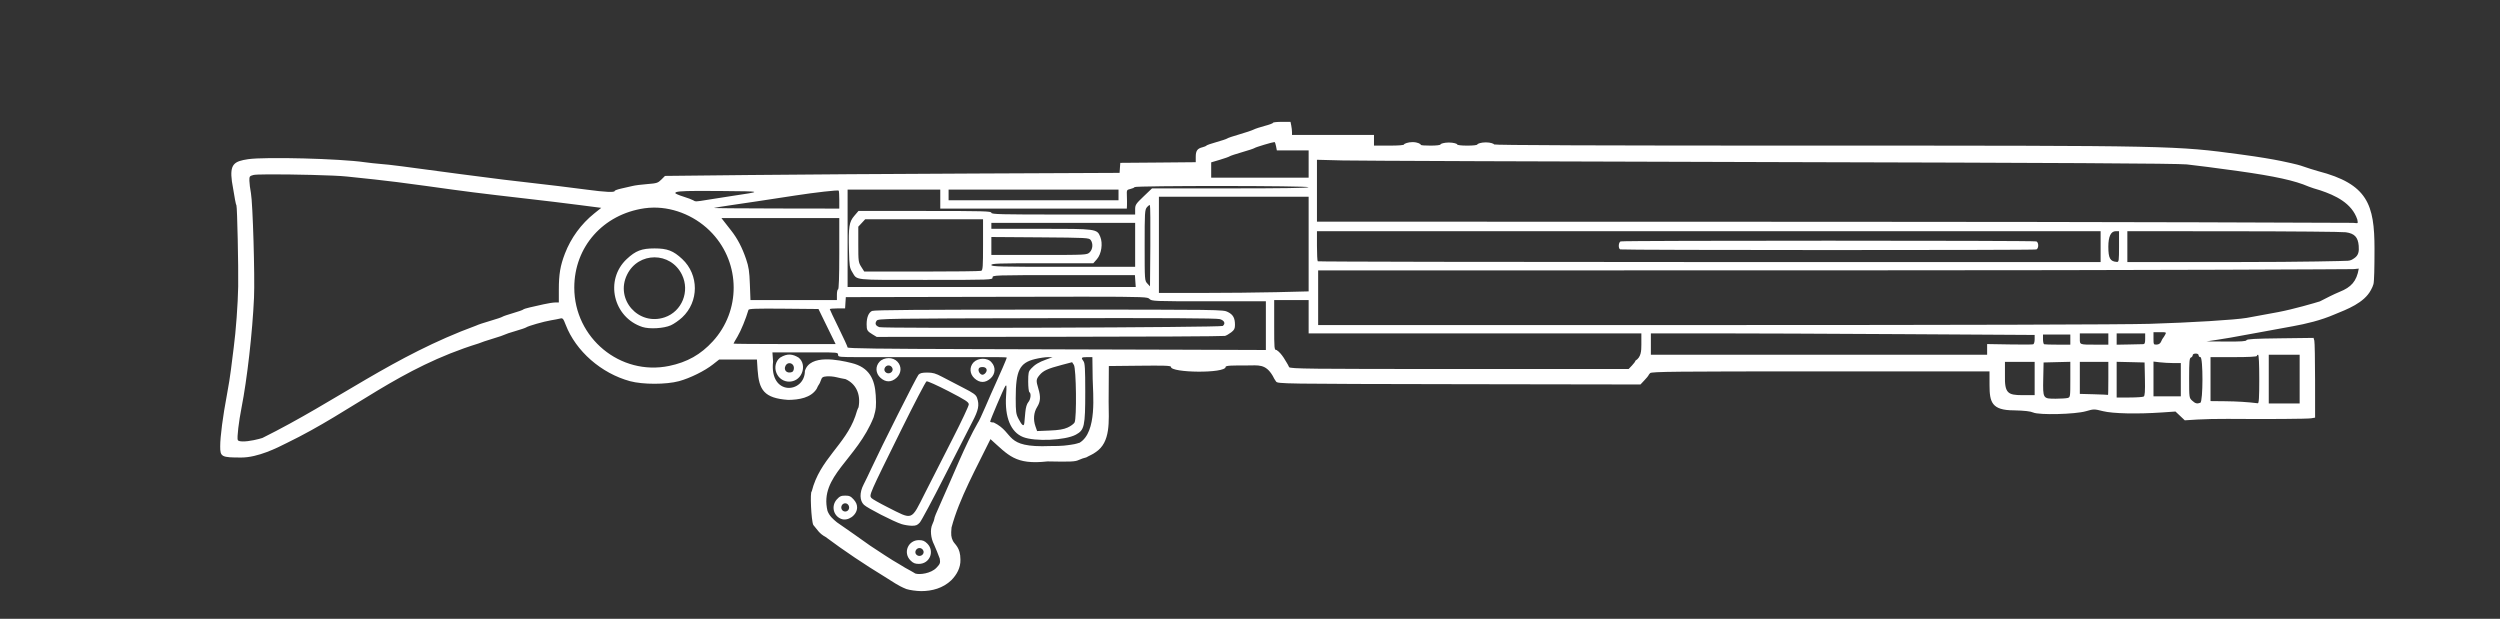 ﻿<?xml version="1.0" encoding="UTF-8" standalone="no"?>
<!DOCTYPE svg PUBLIC "-//W3C//DTD SVG 20010904//EN" "http://www.w3.org/TR/2001/REC-SVG-20010904/DTD/svg10.dtd">
<svg version="1.1" id="Frosty Editor v1.0.6.3" xmlns="http://www.w3.org/2000/svg" d1p1:xlink="http://www.w3.org/1999/xlink" viewBox="0 0 101 25" xmlns:d1p1="xmlns">
  <rect x="0" y="0" width="101" height="25" fill="#333333" stroke="none"/>
  <path stroke="none" fill="#ffffffff" d="M 51.783,4.923 C 51.588,4.923 51.429,4.940 51.429,4.961 51.429,4.983 51.279,5.039 51.096,5.086 50.914,5.134 50.710,5.201 50.643,5.236 50.576,5.270 50.321,5.356 50.075,5.427 49.829,5.497 49.607,5.572 49.580,5.594 49.554,5.615 49.360,5.680 49.149,5.739 48.937,5.798 48.753,5.862 48.740,5.881 48.727,5.900 48.654,5.931 48.578,5.950 48.372,6.001 48.308,6.092 48.308,6.335 48.308,6.553 48.308,6.553 48.308,6.553 46.784,6.567 46.784,6.567 46.784,6.567 45.260,6.579 45.260,6.579 45.260,6.579 45.245,6.782 45.245,6.782 45.245,6.782 45.231,6.984 45.231,6.984 45.231,6.984 39.437,7.010 39.437,7.010 39.437,7.010 36.250,7.023 32.118,7.051 30.254,7.071 26.866,7.107 26.866,7.107 26.866,7.107 26.717,7.256 26.717,7.256 26.717,7.256 26.581,7.392 26.534,7.407 26.147,7.437 25.915,7.454 25.649,7.489 25.556,7.513 25.462,7.537 25.261,7.583 25.109,7.615 24.958,7.648 24.833,7.692 24.833,7.715 24.833,7.779 24.450,7.762 23.717,7.663 23.341,7.612 22.817,7.546 22.553,7.516 20.736,7.310 19.757,7.190 18.593,7.033 16.190,6.709 15.765,6.654 15.400,6.626 15.189,6.609 14.887,6.576 14.728,6.553 13.733,6.409 10.718,6.331 10.025,6.431 9.455,6.516 9.277,6.633 9.369,7.330 9.491,8.072 9.526,8.255 9.552,8.298 9.583,8.347 9.636,10.791 9.623,11.572 9.612,12.267 9.528,13.407 9.442,14.044 9.401,14.348 9.349,14.758 9.327,14.956 9.305,15.154 9.232,15.608 9.165,15.964 9.004,16.814 8.896,17.639 8.896,18.032 8.895,18.458 8.945,18.485 9.755,18.484 10.420,18.483 11.195,18.096 11.584,17.898 14.303,16.582 16.110,14.873 19.337,13.875 19.416,13.839 19.675,13.752 19.913,13.681 20.150,13.610 20.366,13.537 20.393,13.518 20.419,13.500 20.614,13.434 20.825,13.374 21.036,13.313 21.230,13.247 21.257,13.227 21.329,13.172 21.973,12.987 22.257,12.941 22.393,12.919 22.559,12.887 22.625,12.870 22.736,12.842 22.754,12.863 22.856,13.127 23.265,14.186 24.289,15.082 25.451,15.399 25.968,15.539 26.915,15.539 27.432,15.399 27.880,15.277 28.473,14.984 28.806,14.720 29.055,14.524 29.055,14.524 29.055,14.524 29.818,14.524 29.818,14.524 29.818,14.524 30.580,14.524 30.580,14.524 30.580,14.524 30.607,14.944 30.607,14.944 30.607,14.944 30.663,15.751 30.863,16.088 31.846,16.156 32.280,16.151 32.757,16.074 32.991,15.712 33.028,15.626 33.071,15.545 33.087,15.532 33.103,15.519 33.137,15.443 33.164,15.364 33.205,15.241 33.240,15.218 33.401,15.205 33.505,15.196 33.677,15.211 33.784,15.238 33.891,15.265 34.059,15.300 34.158,15.316 34.573,15.499 34.786,15.917 34.685,16.456 34.659,16.489 34.600,16.651 34.554,16.816 34.150,17.970 33.117,18.555 32.794,19.853 32.718,19.853 32.774,21.039 32.857,21.208 33.018,21.392 33.092,21.555 33.354,21.693 34.086,22.242 34.950,22.819 35.755,23.309 36.055,23.489 36.261,23.657 36.619,23.798 36.751,23.841 37.018,23.878 37.211,23.881 37.657,23.881 38.096,23.763 38.433,23.441 38.656,23.216 38.811,22.933 38.802,22.612 38.802,22.104 38.570,22.002 38.498,21.851 38.424,21.697 38.415,21.604 38.442,21.311 38.748,20.149 39.467,18.867 40.015,17.741 40.744,18.391 41.010,18.788 42.320,18.641 43.259,18.660 43.436,18.652 43.577,18.585 43.667,18.543 43.807,18.494 43.888,18.478 44.001,18.410 44.137,18.364 44.265,18.268 44.879,17.865 44.795,17.026 44.789,16.224 44.797,14.788 44.797,14.788 44.797,14.788 46.033,14.775 46.033,14.775 46.033,14.775 46.991,14.765 47.308,14.768 47.307,14.823 47.304,15.065 49.508,15.093 49.516,14.824 49.517,14.763 49.801,14.764 50.382,14.764 50.838,14.764 51.127,14.690 51.418,15.184 51.451,15.257 51.511,15.359 51.552,15.412 51.624,15.507 51.688,15.508 58.949,15.521 66.275,15.533 66.275,15.533 66.275,15.533 66.436,15.361 66.436,15.361 66.436,15.361 66.525,15.266 66.599,15.179 66.599,15.165 66.599,15.152 66.630,15.110 66.667,15.073 66.726,15.014 67.709,15.004 73.556,15.004 80.376,15.004 80.376,15.004 80.376,15.004 80.377,15.568 80.377,15.568 80.377,15.568 80.379,16.244 80.462,16.578 81.365,16.578 81.787,16.588 82.034,16.616 82.140,16.665 82.380,16.775 83.839,16.739 84.274,16.613 84.590,16.521 84.600,16.521 84.961,16.611 85.362,16.711 86.345,16.732 87.361,16.662 87.889,16.626 87.889,16.626 87.889,16.626 88.077,16.803 88.077,16.803 88.077,16.803 88.265,16.981 88.265,16.981 88.265,16.981 88.773,16.949 88.773,16.949 88.773,16.949 89.053,16.931 89.605,16.920 90.001,16.923 91.589,16.936 93.227,16.925 93.374,16.899 93.530,16.872 93.530,16.872 93.530,16.872 93.529,15.374 93.529,15.374 93.529,15.374 93.529,14.550 93.515,13.825 93.499,13.764 93.468,13.651 93.468,13.651 93.468,13.651 92.123,13.668 92.123,13.668 92.123,13.668 91.101,13.680 90.773,13.698 90.758,13.744 90.743,13.789 90.539,13.802 89.938,13.798 89.137,13.793 89.137,13.793 89.137,13.793 89.570,13.728 89.570,13.728 89.570,13.728 89.966,13.668 90.196,13.628 90.794,13.516 90.913,13.493 91.150,13.450 91.322,13.420 91.493,13.390 91.731,13.346 91.850,13.323 91.969,13.300 92.325,13.235 92.642,13.178 93.156,13.084 93.756,12.946 94.322,12.700 94.820,12.496 95.511,12.240 95.786,11.715 95.832,11.627 95.868,11.558 95.888,11.478 95.918,11.362 95.930,10.809 95.930,10.047 95.928,8.271 95.664,7.436 93.650,6.914 93.201,6.787 92.986,6.692 92.810,6.651 92.566,6.595 92.029,6.443 90.554,6.244 87.867,5.882 87.913,5.883 73.122,5.883 64.645,5.883 60.358,5.867 60.358,5.835 60.358,5.807 60.219,5.752 60.027,5.752 59.835,5.752 59.686,5.807 59.686,5.835 59.686,5.863 59.518,5.883 59.278,5.883 59.038,5.883 58.870,5.863 58.870,5.835 58.870,5.807 58.726,5.758 58.534,5.758 58.342,5.758 58.197,5.807 58.197,5.835 58.197,5.863 58.030,5.883 57.790,5.883 57.550,5.883 57.398,5.874 57.398,5.846 57.398,5.819 57.276,5.743 57.070,5.741 56.886,5.740 56.723,5.808 56.723,5.835 56.723,5.864 56.517,5.883 56.133,5.883 55.509,5.883 55.509,5.883 55.509,5.883 55.509,5.667 55.509,5.667 55.509,5.667 55.509,5.451 55.509,5.451 55.509,5.451 53.853,5.451 53.853,5.451 53.853,5.451 52.197,5.451 52.197,5.451 52.197,5.451 52.197,5.337 52.197,5.337 52.197,5.337 52.197,5.274 52.183,5.155 52.167,5.073 52.137,4.923 52.137,4.923 52.137,4.923 Z M 51.490,5.739 C 51.507,5.739 51.535,5.814 51.552,5.907 51.584,6.075 51.584,6.075 51.584,6.075 52.226,6.075 52.226,6.075 52.226,6.075 52.869,6.075 52.869,6.075 52.869,6.075 52.869,6.627 52.869,6.627 52.869,6.627 52.869,7.179 52.869,7.179 52.869,7.179 50.900,7.179 50.900,7.179 50.900,7.179 48.932,7.179 48.932,7.179 48.932,7.179 48.932,6.869 48.932,6.869 48.932,6.869 48.932,6.559 48.932,6.559 48.932,6.559 49.280,6.456 49.280,6.456 49.280,6.456 49.472,6.399 49.650,6.336 49.676,6.316 49.703,6.295 49.930,6.220 50.180,6.148 50.431,6.077 50.658,6.001 50.685,5.980 50.728,5.945 51.416,5.739 51.490,5.739 Z M 53.205,6.455 C 54.249,6.482 54.249,6.482 54.249,6.482 54.823,6.496 62.606,6.526 71.543,6.548 83.104,6.576 87.952,6.603 88.345,6.642 88.649,6.673 89.589,6.794 90.434,6.912 91.907,7.119 92.712,7.296 93.266,7.536 93.345,7.570 93.556,7.638 93.734,7.688 94.346,7.893 95.016,8.204 95.236,8.871 95.271,9.059 95.264,9.015 95.066,9.003 94.997,8.999 85.554,8.963 74.076,8.960 53.205,8.955 53.205,8.955 53.205,8.955 53.205,7.705 53.205,7.705 53.205,7.705 Z M 10.829,7.045 C 11.773,7.039 13.546,7.079 14.008,7.131 14.246,7.158 14.753,7.211 15.136,7.250 15.519,7.288 16.459,7.407 17.225,7.514 18.875,7.745 19.294,7.798 21.233,8.021 22.215,8.134 22.527,8.171 23.446,8.288 24.290,8.397 24.290,8.397 24.290,8.397 24.008,8.623 24.008,8.623 24.008,8.623 23.479,9.048 23.066,9.612 22.823,10.244 22.635,10.733 22.577,11.077 22.577,11.700 22.577,12.220 22.577,12.220 22.577,12.220 22.431,12.220 22.431,12.220 22.431,12.220 22.351,12.220 22.140,12.253 21.963,12.293 21.786,12.333 21.533,12.391 21.401,12.420 21.269,12.449 21.150,12.488 21.137,12.505 21.124,12.523 20.940,12.588 20.729,12.649 20.518,12.710 20.323,12.777 20.297,12.797 20.270,12.818 20.048,12.893 19.802,12.964 19.556,13.034 19.301,13.121 19.234,13.155 15.894,14.381 13.618,16.196 10.600,17.694 10.547,17.714 10.388,17.754 10.248,17.783 9.908,17.854 9.631,17.851 9.605,17.776 9.570,17.679 9.646,17.037 9.758,16.468 9.983,15.331 10.200,13.417 10.262,12.028 10.300,11.172 10.213,8.200 10.138,7.803 10.105,7.632 10.077,7.406 10.075,7.303 10.072,7.127 10.083,7.111 10.240,7.069 10.291,7.055 10.514,7.047 10.829,7.045 Z M 49.368,7.514 C 51.121,7.515 52.869,7.532 52.869,7.563 52.869,7.595 51.782,7.611 49.705,7.611 46.541,7.611 46.541,7.611 46.541,7.611 46.201,7.936 46.201,7.936 46.201,7.936 45.884,8.239 45.860,8.276 45.860,8.464 45.860,8.667 45.860,8.667 45.860,8.667 42.956,8.667 42.956,8.667 42.956,8.667 40.406,8.667 40.051,8.658 40.051,8.595 40.051,8.532 39.721,8.523 37.367,8.523 34.682,8.523 34.682,8.523 34.682,8.523 34.513,8.721 34.513,8.721 34.513,8.721 34.305,8.964 34.275,9.156 34.298,10.113 34.313,10.738 34.325,10.820 34.427,10.985 34.645,11.334 34.398,11.308 37.390,11.308 40.067,11.308 40.099,11.306 40.099,11.211 40.099,11.117 40.132,11.115 42.975,11.115 45.851,11.115 45.851,11.115 45.851,11.115 45.867,11.355 45.867,11.355 45.867,11.355 45.884,11.595 45.884,11.595 45.884,11.595 40.063,11.595 40.063,11.595 40.063,11.595 34.243,11.595 34.243,11.595 34.243,11.595 34.243,9.627 34.243,9.627 34.243,9.627 34.243,7.659 34.243,7.659 34.243,7.659 36.115,7.659 36.115,7.659 36.115,7.659 37.987,7.659 37.987,7.659 37.987,7.659 37.987,8.043 37.987,8.043 37.987,8.043 37.987,8.427 37.987,8.427 37.987,8.427 41.755,8.427 41.755,8.427 41.755,8.427 45.524,8.427 45.524,8.427 45.524,8.427 45.530,8.295 45.530,8.295 45.530,8.295 45.533,8.222 45.532,8.052 45.526,7.916 45.516,7.676 45.520,7.668 45.663,7.636 45.745,7.618 45.823,7.584 45.838,7.559 45.858,7.528 47.616,7.513 49.368,7.514 Z M 38.323,7.659 C 41.755,7.659 41.755,7.659 41.755,7.659 45.188,7.659 45.188,7.659 45.188,7.659 45.188,7.875 45.188,7.875 45.188,7.875 45.188,8.091 45.188,8.091 45.188,8.091 41.755,8.091 41.755,8.091 41.755,8.091 38.323,8.091 38.323,8.091 38.323,8.091 38.323,7.875 38.323,7.875 38.323,7.875 Z M 33.884,7.701 C 33.896,7.713 33.907,7.882 33.907,8.075 33.907,8.427 33.907,8.427 33.907,8.427 31.350,8.423 31.350,8.423 31.350,8.423 29.944,8.421 28.816,8.411 28.842,8.401 28.868,8.391 29.203,8.337 29.586,8.281 29.969,8.226 30.401,8.162 30.546,8.139 30.691,8.117 30.961,8.075 31.146,8.048 31.331,8.020 31.774,7.953 32.130,7.898 32.927,7.775 33.854,7.670 33.884,7.701 Z M 28.214,7.713 C 28.462,7.712 28.771,7.714 29.154,7.717 30.850,7.733 30.841,7.727 29.514,7.926 29.223,7.969 28.805,8.035 28.584,8.072 28.109,8.151 28.095,8.152 28.002,8.090 27.962,8.064 27.784,7.997 27.606,7.942 27.428,7.887 27.282,7.823 27.282,7.800 27.282,7.739 27.472,7.716 28.214,7.713 Z M 46.820,7.947 C 49.845,7.947 49.845,7.947 49.845,7.947 52.869,7.947 52.869,7.947 52.869,7.947 52.869,9.859 52.869,9.859 52.869,9.859 52.869,11.772 52.869,11.772 52.869,11.772 51.565,11.804 51.565,11.804 51.565,11.804 50.848,11.821 49.487,11.835 48.540,11.835 46.820,11.835 46.820,11.835 46.820,11.835 46.820,9.891 46.820,9.891 46.820,9.891 Z M 46.438,8.286 C 46.446,8.283 46.453,8.284 46.457,8.288 46.472,8.304 46.480,9.048 46.473,9.943 46.460,11.569 46.460,11.569 46.460,11.569 46.352,11.453 46.352,11.453 46.352,11.453 46.245,11.339 46.244,11.324 46.244,9.911 46.244,8.579 46.250,8.478 46.336,8.372 46.374,8.326 46.414,8.293 46.438,8.286 Z M 26.404,8.387 C 27.271,8.378 28.165,8.765 28.784,9.436 29.920,10.667 29.926,12.555 28.799,13.788 28.307,14.326 27.764,14.632 27.032,14.784 25.060,15.191 23.201,13.655 23.201,11.620 23.201,9.974 24.364,8.659 26.034,8.415 26.156,8.398 26.280,8.388 26.404,8.387 Z M 29.147,8.811 C 31.527,8.811 31.527,8.811 31.527,8.811 33.907,8.811 33.907,8.811 33.907,8.811 33.907,10.251 33.907,10.251 33.907,10.251 33.907,11.179 33.889,11.692 33.858,11.692 33.832,11.692 33.811,11.789 33.811,11.908 33.811,12.124 33.811,12.124 33.811,12.124 32.065,12.124 32.065,12.124 32.065,12.124 30.319,12.124 30.319,12.124 30.319,12.124 30.295,11.488 30.295,11.488 30.295,11.488 30.276,10.962 30.250,10.785 30.142,10.467 29.983,10.000 29.791,9.634 29.540,9.315 29.436,9.183 29.305,9.016 29.249,8.943 Z M 34.953,8.859 C 37.334,8.859 37.334,8.859 37.334,8.859 39.715,8.859 39.715,8.859 39.715,8.859 39.715,9.886 39.715,9.886 39.715,9.886 39.715,10.778 39.705,10.917 39.639,10.942 39.597,10.958 38.518,10.971 37.240,10.971 34.916,10.971 34.916,10.971 34.916,10.971 34.795,10.781 34.795,10.781 34.795,10.781 34.680,10.599 34.675,10.555 34.675,9.873 34.675,9.158 34.675,9.158 34.675,9.158 34.814,9.009 34.814,9.009 34.814,9.009 Z M 40.051,9.003 C 42.956,9.003 42.956,9.003 42.956,9.003 45.860,9.003 45.860,9.003 45.860,9.003 45.860,9.891 45.860,9.891 45.860,9.891 45.860,10.780 45.860,10.780 45.860,10.780 42.956,10.780 42.956,10.780 42.956,10.780 40.406,10.780 40.051,10.771 40.051,10.707 40.051,10.645 40.312,10.635 42.111,10.635 44.170,10.635 44.170,10.635 44.170,10.635 44.314,10.472 44.314,10.472 44.314,10.472 44.499,10.260 44.563,9.833 44.449,9.561 44.318,9.247 44.293,9.243 42.045,9.243 40.051,9.243 40.051,9.243 40.051,9.243 40.051,9.123 40.051,9.123 40.051,9.123 Z M 53.205,9.340 C 69.035,9.340 69.035,9.340 69.035,9.340 84.865,9.340 84.865,9.340 84.865,9.340 84.865,9.963 84.865,9.963 84.865,9.963 84.865,10.587 84.865,10.587 84.865,10.587 69.067,10.587 69.067,10.587 69.067,10.587 60.378,10.587 53.255,10.573 53.237,10.556 53.219,10.538 53.205,10.257 53.205,9.931 Z M 85.477,9.340 C 85.609,9.340 85.609,9.340 85.609,9.340 85.609,9.963 85.609,9.963 85.609,9.963 85.609,10.528 85.601,10.587 85.525,10.582 85.249,10.564 85.177,10.436 85.177,9.965 85.177,9.554 85.280,9.340 85.477,9.340 Z M 85.945,9.340 C 90.230,9.343 90.230,9.343 90.230,9.343 92.586,9.345 94.629,9.363 94.769,9.383 95.123,9.433 95.262,9.579 95.292,9.930 95.312,10.168 95.279,10.317 95.117,10.428 95.025,10.492 94.971,10.526 94.852,10.535 94.740,10.543 93.087,10.587 90.325,10.587 85.945,10.587 85.945,10.587 85.945,10.587 85.945,9.963 85.945,9.963 85.945,9.963 Z M 40.051,9.575 C 42.024,9.589 42.024,9.589 42.024,9.589 43.912,9.603 43.999,9.608 44.064,9.697 44.169,9.840 44.148,10.075 44.021,10.195 43.910,10.299 43.895,10.300 41.980,10.300 40.051,10.300 40.051,10.300 40.051,10.300 40.051,9.937 40.051,9.937 40.051,9.937 Z M 73.872,9.724 C 69.698,9.724 65.524,9.733 65.474,9.753 65.384,9.787 65.371,10.040 65.458,10.076 65.545,10.110 82.178,10.113 82.268,10.078 82.369,10.040 82.369,9.791 82.268,9.753 82.219,9.733 78.045,9.724 73.872,9.724 Z M 26.442,10.036 C 25.924,10.036 25.680,10.129 25.321,10.465 24.421,11.307 24.770,12.823 25.953,13.210 26.238,13.303 26.817,13.269 27.100,13.143 27.225,13.088 27.432,12.943 27.562,12.822 28.242,12.186 28.242,11.101 27.562,10.465 27.203,10.129 26.959,10.036 26.442,10.036 Z M 26.442,10.396 C 26.882,10.396 27.322,10.630 27.551,11.098 27.879,11.769 27.551,12.582 26.856,12.819 25.798,13.179 24.842,12.099 25.333,11.098 25.561,10.630 26.002,10.396 26.442,10.396 Z M 95.214,10.859 C 95.257,10.854 95.275,10.860 95.295,10.850 95.209,11.371 94.981,11.606 94.525,11.788 94.251,11.903 94.023,12.022 93.722,12.176 93.522,12.239 92.656,12.492 92.042,12.608 91.292,12.749 91.106,12.783 90.770,12.842 90.301,12.923 88.529,13.032 86.840,13.083 85.884,13.113 78.950,13.132 69.258,13.132 53.253,13.132 53.253,13.132 53.253,13.132 53.253,12.028 53.253,12.028 53.253,12.028 53.253,10.924 53.253,10.924 53.253,10.924 74.052,10.922 74.052,10.922 74.052,10.922 87.883,10.921 94.917,10.876 95.060,10.873 95.140,10.871 95.172,10.863 95.214,10.859 Z M 43.753,11.986 C 46.317,11.986 46.364,12.004 46.436,12.075 46.530,12.169 46.595,12.172 48.836,12.172 51.141,12.172 51.141,12.172 51.141,12.172 51.141,13.156 51.141,13.156 51.141,13.156 51.141,14.140 51.141,14.140 51.141,14.140 47.816,14.128 47.816,14.128 47.816,14.128 45.988,14.121 42.186,14.111 39.367,14.104 35.556,14.095 34.243,14.077 34.243,14.037 34.243,14.006 34.081,13.652 33.883,13.250 33.685,12.848 33.523,12.506 33.523,12.489 33.523,12.473 33.662,12.460 33.832,12.460 34.142,12.460 34.142,12.460 34.142,12.460 34.156,12.232 34.156,12.232 34.156,12.232 34.171,12.004 34.171,12.004 34.171,12.004 40.255,11.992 40.255,11.992 40.255,11.992 41.763,11.989 42.898,11.986 43.753,11.986 Z M 51.477,12.124 C 52.173,12.124 52.173,12.124 52.173,12.124 52.869,12.124 52.869,12.124 52.869,12.124 52.869,12.796 52.869,12.796 52.869,12.796 52.869,13.468 52.869,13.468 52.869,13.468 59.590,13.468 59.590,13.468 59.590,13.468 66.311,13.468 66.311,13.468 66.311,13.468 66.311,13.924 66.311,13.924 66.311,13.924 66.310,14.175 66.304,14.428 66.071,14.572 66.071,14.599 66.009,14.686 65.933,14.765 65.796,14.908 65.796,14.908 65.796,14.908 58.976,14.908 58.976,14.908 58.976,14.908 52.840,14.908 52.148,14.900 52.080,14.833 52.020,14.694 51.941,14.594 51.861,14.452 51.781,14.334 51.693,14.218 51.573,14.140 51.480,14.140 51.477,14.108 51.477,13.132 Z M 31.661,12.471 C 33.067,12.484 33.067,12.484 33.067,12.484 33.195,12.748 33.195,12.748 33.195,12.748 33.265,12.893 33.421,13.211 33.541,13.456 33.759,13.900 33.759,13.900 33.759,13.900 31.697,13.900 31.697,13.900 31.697,13.900 30.562,13.900 29.634,13.892 29.634,13.882 29.634,13.872 29.708,13.741 29.798,13.591 29.931,13.370 30.136,12.870 30.238,12.519 30.252,12.471 30.560,12.461 31.661,12.471 Z M 42.384,12.508 C 37.230,12.508 35.319,12.522 35.231,12.562 35.092,12.626 35.011,12.826 35.012,13.103 35.012,13.341 35.035,13.379 35.251,13.510 35.419,13.611 35.419,13.611 35.419,13.611 42.404,13.607 42.404,13.607 42.404,13.607 46.245,13.605 49.435,13.588 49.491,13.571 49.548,13.554 49.661,13.488 49.743,13.425 49.864,13.332 49.893,13.274 49.893,13.127 49.893,12.849 49.819,12.713 49.608,12.606 49.418,12.508 49.368,12.508 42.384,12.508 Z M 42.292,12.854 C 47.085,12.844 49.154,12.855 49.280,12.892 49.467,12.946 49.521,13.071 49.400,13.168 49.324,13.230 35.712,13.277 35.530,13.217 35.373,13.164 35.333,13.072 35.418,12.956 35.481,12.871 35.735,12.867 42.292,12.854 Z M 87.001,13.420 C 87.265,13.420 87.265,13.420 87.265,13.420 87.526,13.420 87.529,13.422 87.469,13.528 87.436,13.587 87.398,13.647 87.384,13.660 87.370,13.673 87.336,13.736 87.309,13.800 87.275,13.878 87.217,13.917 87.130,13.921 87.006,13.927 87.001,13.918 87.001,13.674 Z M 66.695,13.468 C 69.155,13.468 69.155,13.468 69.155,13.468 70.508,13.468 73.997,13.482 76.908,13.500 82.200,13.532 82.200,13.532 82.200,13.532 82.200,13.711 82.200,13.711 82.200,13.711 82.200,13.811 82.174,13.899 82.140,13.910 82.107,13.922 81.675,13.924 81.180,13.915 80.280,13.900 80.280,13.900 80.280,13.900 80.280,14.116 80.280,14.116 80.280,14.116 80.280,14.332 80.280,14.332 80.280,14.332 73.488,14.332 73.488,14.332 73.488,14.332 66.695,14.332 66.695,14.332 66.695,14.332 66.695,13.900 66.695,13.900 66.695,13.900 Z M 84.025,13.468 C 84.601,13.468 84.601,13.468 84.601,13.468 85.177,13.468 85.177,13.468 85.177,13.468 85.177,13.696 85.177,13.696 85.177,13.696 85.177,13.924 85.177,13.924 85.177,13.924 84.682,13.924 84.682,13.924 84.682,13.924 84.003,13.924 84.025,13.932 84.025,13.680 Z M 85.513,13.468 C 86.089,13.468 86.089,13.468 86.089,13.468 86.665,13.468 86.665,13.468 86.665,13.468 86.665,13.684 86.665,13.684 86.665,13.684 86.665,13.856 86.648,13.901 86.581,13.904 86.535,13.906 86.275,13.912 86.005,13.917 85.513,13.926 85.513,13.926 85.513,13.926 85.513,13.697 85.513,13.697 85.513,13.697 Z M 82.537,13.516 C 83.089,13.516 83.089,13.516 83.089,13.516 83.641,13.516 83.641,13.516 83.641,13.516 83.641,13.720 83.641,13.720 83.641,13.720 83.641,13.924 83.641,13.924 83.641,13.924 83.137,13.924 83.137,13.924 83.137,13.924 82.859,13.924 82.611,13.917 82.584,13.908 82.558,13.899 82.537,13.807 82.537,13.704 Z M 32.988,14.236 C 33.826,14.236 33.858,14.239 33.858,14.332 33.858,14.424 33.891,14.428 34.755,14.428 35.801,14.432 36.722,14.428 37.795,14.428 38.671,14.425 39.474,14.428 40.307,14.428 40.509,14.428 40.675,14.437 40.675,14.448 40.675,14.476 40.378,15.166 40.208,15.532 40.128,15.704 39.949,16.110 39.810,16.436 39.671,16.761 39.532,17.053 39.502,17.084 38.994,17.968 38.491,19.247 38.014,20.301 37.815,20.742 37.747,20.909 37.747,20.959 37.747,20.989 37.712,21.088 37.669,21.179 37.569,21.389 37.599,21.740 37.740,22.009 37.818,22.189 37.894,22.371 37.966,22.568 37.994,22.745 37.981,22.781 37.835,22.935 37.614,23.170 37.151,23.228 36.979,23.171 36.958,23.164 36.869,23.097 36.763,23.045 36.657,22.992 36.481,22.889 36.370,22.817 35.930,22.566 35.617,22.344 35.154,22.044 34.681,21.703 34.304,21.446 33.811,21.101 33.655,20.972 33.508,20.848 33.430,20.638 33.097,19.232 34.614,18.571 35.296,16.855 35.394,16.522 35.405,16.409 35.380,15.968 35.341,15.326 35.125,14.839 34.398,14.665 33.892,14.538 32.725,14.297 32.518,14.985 32.516,15.898 31.076,16.020 31.232,14.608 31.206,14.236 31.206,14.236 31.206,14.236 31.435,14.236 31.435,14.236 31.435,14.236 31.963,14.241 32.438,14.236 32.988,14.236 Z M 31.516,14.448 C 31.332,14.593 31.277,14.850 31.369,15.070 31.563,15.534 32.201,15.534 32.395,15.070 32.486,14.850 32.448,14.592 32.264,14.447 32.033,14.309 31.822,14.260 31.516,14.448 Z M 88.705,14.284 C 88.780,14.284 88.825,14.311 88.825,14.356 88.825,14.395 88.858,14.428 88.897,14.428 89.009,14.428 89.005,16.228 88.894,16.271 88.762,16.322 88.690,16.303 88.564,16.186 88.442,16.074 88.441,16.069 88.441,15.273 88.441,14.606 88.453,14.468 88.513,14.445 88.553,14.430 88.585,14.387 88.585,14.351 88.585,14.311 88.635,14.284 88.705,14.284 Z M 91.226,14.332 C 91.256,14.332 91.274,14.692 91.274,15.316 91.274,16.075 91.260,16.298 91.214,16.292 90.813,16.242 90.379,16.215 89.894,16.210 89.305,16.204 89.305,16.204 89.305,16.204 89.305,15.316 89.305,15.316 89.305,15.316 89.305,14.428 89.305,14.428 89.305,14.428 90.241,14.428 90.241,14.428 90.241,14.428 90.834,14.428 91.178,14.411 91.178,14.380 91.178,14.354 91.199,14.332 91.226,14.332 Z M 91.658,14.332 C 92.282,14.332 92.282,14.332 92.282,14.332 92.906,14.332 92.906,14.332 92.906,14.332 92.906,15.316 92.906,15.316 92.906,15.316 92.906,16.300 92.906,16.300 92.906,16.300 92.282,16.300 92.282,16.300 92.282,16.300 91.658,16.300 91.658,16.300 91.658,16.300 91.658,15.316 91.658,15.316 91.658,15.316 Z M 43.916,14.428 C 44.132,14.428 44.132,14.428 44.132,14.428 44.144,15.304 44.144,15.304 44.144,15.304 44.152,15.898 44.338,17.461 43.610,17.890 43.574,17.891 43.487,17.939 43.267,17.967 43.089,17.990 42.953,18.024 42.428,18.020 40.534,18.098 41.022,17.500 40.147,17.068 40.068,17.068 40.003,17.052 40.003,17.032 40.003,16.973 40.542,15.708 40.612,15.604 40.668,15.522 40.673,15.577 40.645,15.995 40.589,16.861 40.835,17.458 41.331,17.656 41.807,17.847 43.037,17.792 43.464,17.561 43.811,17.374 43.844,17.223 43.844,15.824 43.844,14.898 43.831,14.669 43.773,14.593 43.664,14.449 43.683,14.428 43.916,14.428 Z M 42.332,14.429 C 42.524,14.431 42.524,14.431 42.524,14.431 42.265,14.525 42.265,14.525 42.265,14.525 41.967,14.632 41.808,14.728 41.651,14.898 41.553,15.004 41.539,15.066 41.539,15.416 41.539,15.635 41.561,15.828 41.588,15.844 41.668,15.894 41.641,16.135 41.543,16.248 41.483,16.318 41.441,16.459 41.423,16.652 41.408,16.815 41.390,17.007 41.384,17.079 41.368,17.250 41.294,17.201 41.149,16.924 41.047,16.730 41.035,16.647 41.035,16.084 41.035,14.970 41.190,14.658 41.816,14.506 41.994,14.463 42.226,14.428 42.332,14.429 Z M 39.695,14.494 C 39.563,14.498 39.428,14.542 39.332,14.639 39.154,14.829 39.172,15.110 39.373,15.289 39.583,15.477 39.807,15.477 40.017,15.289 40.218,15.110 40.235,14.829 40.057,14.639 39.977,14.536 39.827,14.491 39.695,14.494 Z M 35.898,14.468 C 35.766,14.471 35.627,14.514 35.533,14.614 35.355,14.804 35.372,15.085 35.573,15.265 35.783,15.452 36.007,15.452 36.218,15.265 36.419,15.085 36.436,14.804 36.258,14.614 36.169,14.517 36.030,14.465 35.898,14.468 Z M 31.885,14.672 C 31.979,14.668 32.074,14.742 32.074,14.867 32.074,14.945 32.042,15.013 31.998,15.030 31.795,15.108 31.640,14.954 31.738,14.771 31.773,14.706 31.829,14.675 31.885,14.672 Z M 87.001,14.607 C 87.253,14.637 87.253,14.637 87.253,14.637 87.392,14.654 87.640,14.667 87.805,14.668 88.105,14.668 88.105,14.668 88.105,14.668 88.105,15.340 88.105,15.340 88.105,15.340 88.105,16.012 88.105,16.012 88.105,16.012 87.553,16.012 87.553,16.012 87.553,16.012 87.001,16.012 87.001,16.012 87.001,16.012 87.001,15.309 87.001,15.309 87.001,15.309 Z M 83.641,14.617 C 83.641,15.333 83.641,15.333 83.641,15.333 83.641,16.035 83.639,16.049 83.533,16.078 83.473,16.094 83.259,16.107 83.056,16.108 82.531,16.109 82.531,16.109 82.547,15.299 82.561,14.644 82.561,14.644 82.561,14.644 83.101,14.630 83.101,14.630 83.101,14.630 Z M 85.513,14.617 C 86.077,14.630 86.077,14.630 86.077,14.630 86.641,14.644 86.641,14.644 86.641,14.644 86.655,15.312 86.655,15.312 86.655,15.312 86.665,15.815 86.653,15.990 86.606,16.020 86.573,16.041 86.313,16.059 86.029,16.059 85.513,16.060 85.513,16.060 85.513,16.060 85.513,15.338 85.513,15.338 85.513,15.338 Z M 81.000,14.620 C 81.600,14.620 81.600,14.620 81.600,14.620 82.200,14.620 82.200,14.620 82.200,14.620 82.200,15.292 82.200,15.292 82.200,15.292 82.200,15.964 82.200,15.964 82.200,15.964 81.697,15.964 81.697,15.964 81.697,15.964 81.117,15.963 80.984,15.885 81.000,15.168 Z M 84.025,14.620 C 84.601,14.620 84.601,14.620 84.601,14.620 85.177,14.620 85.177,14.620 85.177,14.620 85.177,15.292 85.177,15.292 85.177,15.292 85.177,15.662 85.171,15.960 85.165,15.954 85.158,15.948 84.899,15.937 84.589,15.928 84.025,15.913 84.025,15.913 84.025,15.913 84.025,15.267 84.025,15.267 84.025,15.267 Z M 43.313,14.633 C 43.385,14.743 43.385,14.743 43.385,14.743 43.480,14.888 43.503,16.897 43.413,17.067 43.381,17.125 43.255,17.218 43.131,17.273 42.966,17.347 42.776,17.378 42.404,17.394 41.899,17.415 41.899,17.415 41.899,17.415 41.834,17.230 41.834,17.230 41.834,17.230 41.736,16.956 41.761,16.664 41.900,16.443 42.037,16.226 42.050,16.031 41.948,15.696 41.851,15.375 41.856,15.323 42.001,15.150 42.150,14.973 42.331,14.891 42.895,14.743 Z M 35.909,14.764 C 35.931,14.766 35.954,14.773 35.978,14.785 36.025,14.811 36.063,14.873 36.063,14.924 36.063,15.045 35.920,15.122 35.810,15.061 35.647,14.970 35.754,14.750 35.909,14.764 Z M 39.695,14.828 C 39.853,14.828 39.913,14.950 39.813,15.070 39.781,15.109 39.728,15.140 39.695,15.140 39.606,15.140 39.516,15.014 39.535,14.915 39.547,14.855 39.596,14.828 39.695,14.828 Z M 37.463,15.052 C 37.255,15.052 37.166,15.074 37.106,15.140 37.028,15.226 35.604,18.057 35.207,18.916 35.097,19.154 34.954,19.451 34.889,19.576 34.720,19.901 34.726,20.224 34.903,20.394 35.044,20.529 36.105,21.073 36.427,21.175 36.533,21.208 36.713,21.238 36.828,21.240 36.999,21.244 37.060,21.220 37.158,21.113 37.224,21.040 37.672,20.203 38.154,19.252 38.636,18.302 39.141,17.313 39.277,17.054 39.535,16.563 39.574,16.364 39.472,16.072 39.429,15.950 39.334,15.880 38.908,15.663 38.626,15.519 38.248,15.322 38.067,15.226 37.800,15.084 37.688,15.052 37.463,15.052 Z M 37.433,15.406 C 37.471,15.392 37.869,15.571 38.320,15.804 39.014,16.164 39.138,16.245 39.139,16.337 39.139,16.398 38.850,17.014 38.496,17.706 38.142,18.398 37.639,19.386 37.379,19.901 36.793,21.060 36.902,21.018 35.846,20.485 35.527,20.324 35.239,20.160 35.206,20.121 35.107,20.001 35.106,20.005 36.410,17.366 36.936,16.302 37.396,15.420 37.433,15.406 Z M 34.147,20.023 C 33.980,20.023 33.921,20.050 33.806,20.178 33.577,20.435 33.661,20.828 33.973,20.959 34.252,21.077 34.627,20.814 34.627,20.501 34.627,20.385 34.584,20.287 34.487,20.178 34.372,20.050 34.314,20.023 34.147,20.023 Z M 34.147,20.333 C 34.267,20.333 34.345,20.477 34.284,20.586 34.224,20.693 34.067,20.692 34.008,20.583 33.949,20.472 34.026,20.333 34.147,20.333 Z M 37.123,21.821 C 36.686,21.821 36.474,22.331 36.783,22.641 36.893,22.751 36.967,22.781 37.123,22.781 37.561,22.781 37.772,22.270 37.463,21.961 37.352,21.851 37.280,21.821 37.123,21.821 Z M 37.161,22.141 C 37.183,22.143 37.206,22.150 37.230,22.163 37.276,22.188 37.315,22.250 37.315,22.301 37.315,22.422 37.171,22.500 37.062,22.438 36.898,22.347 37.005,22.127 37.161,22.141 Z " />
</svg>